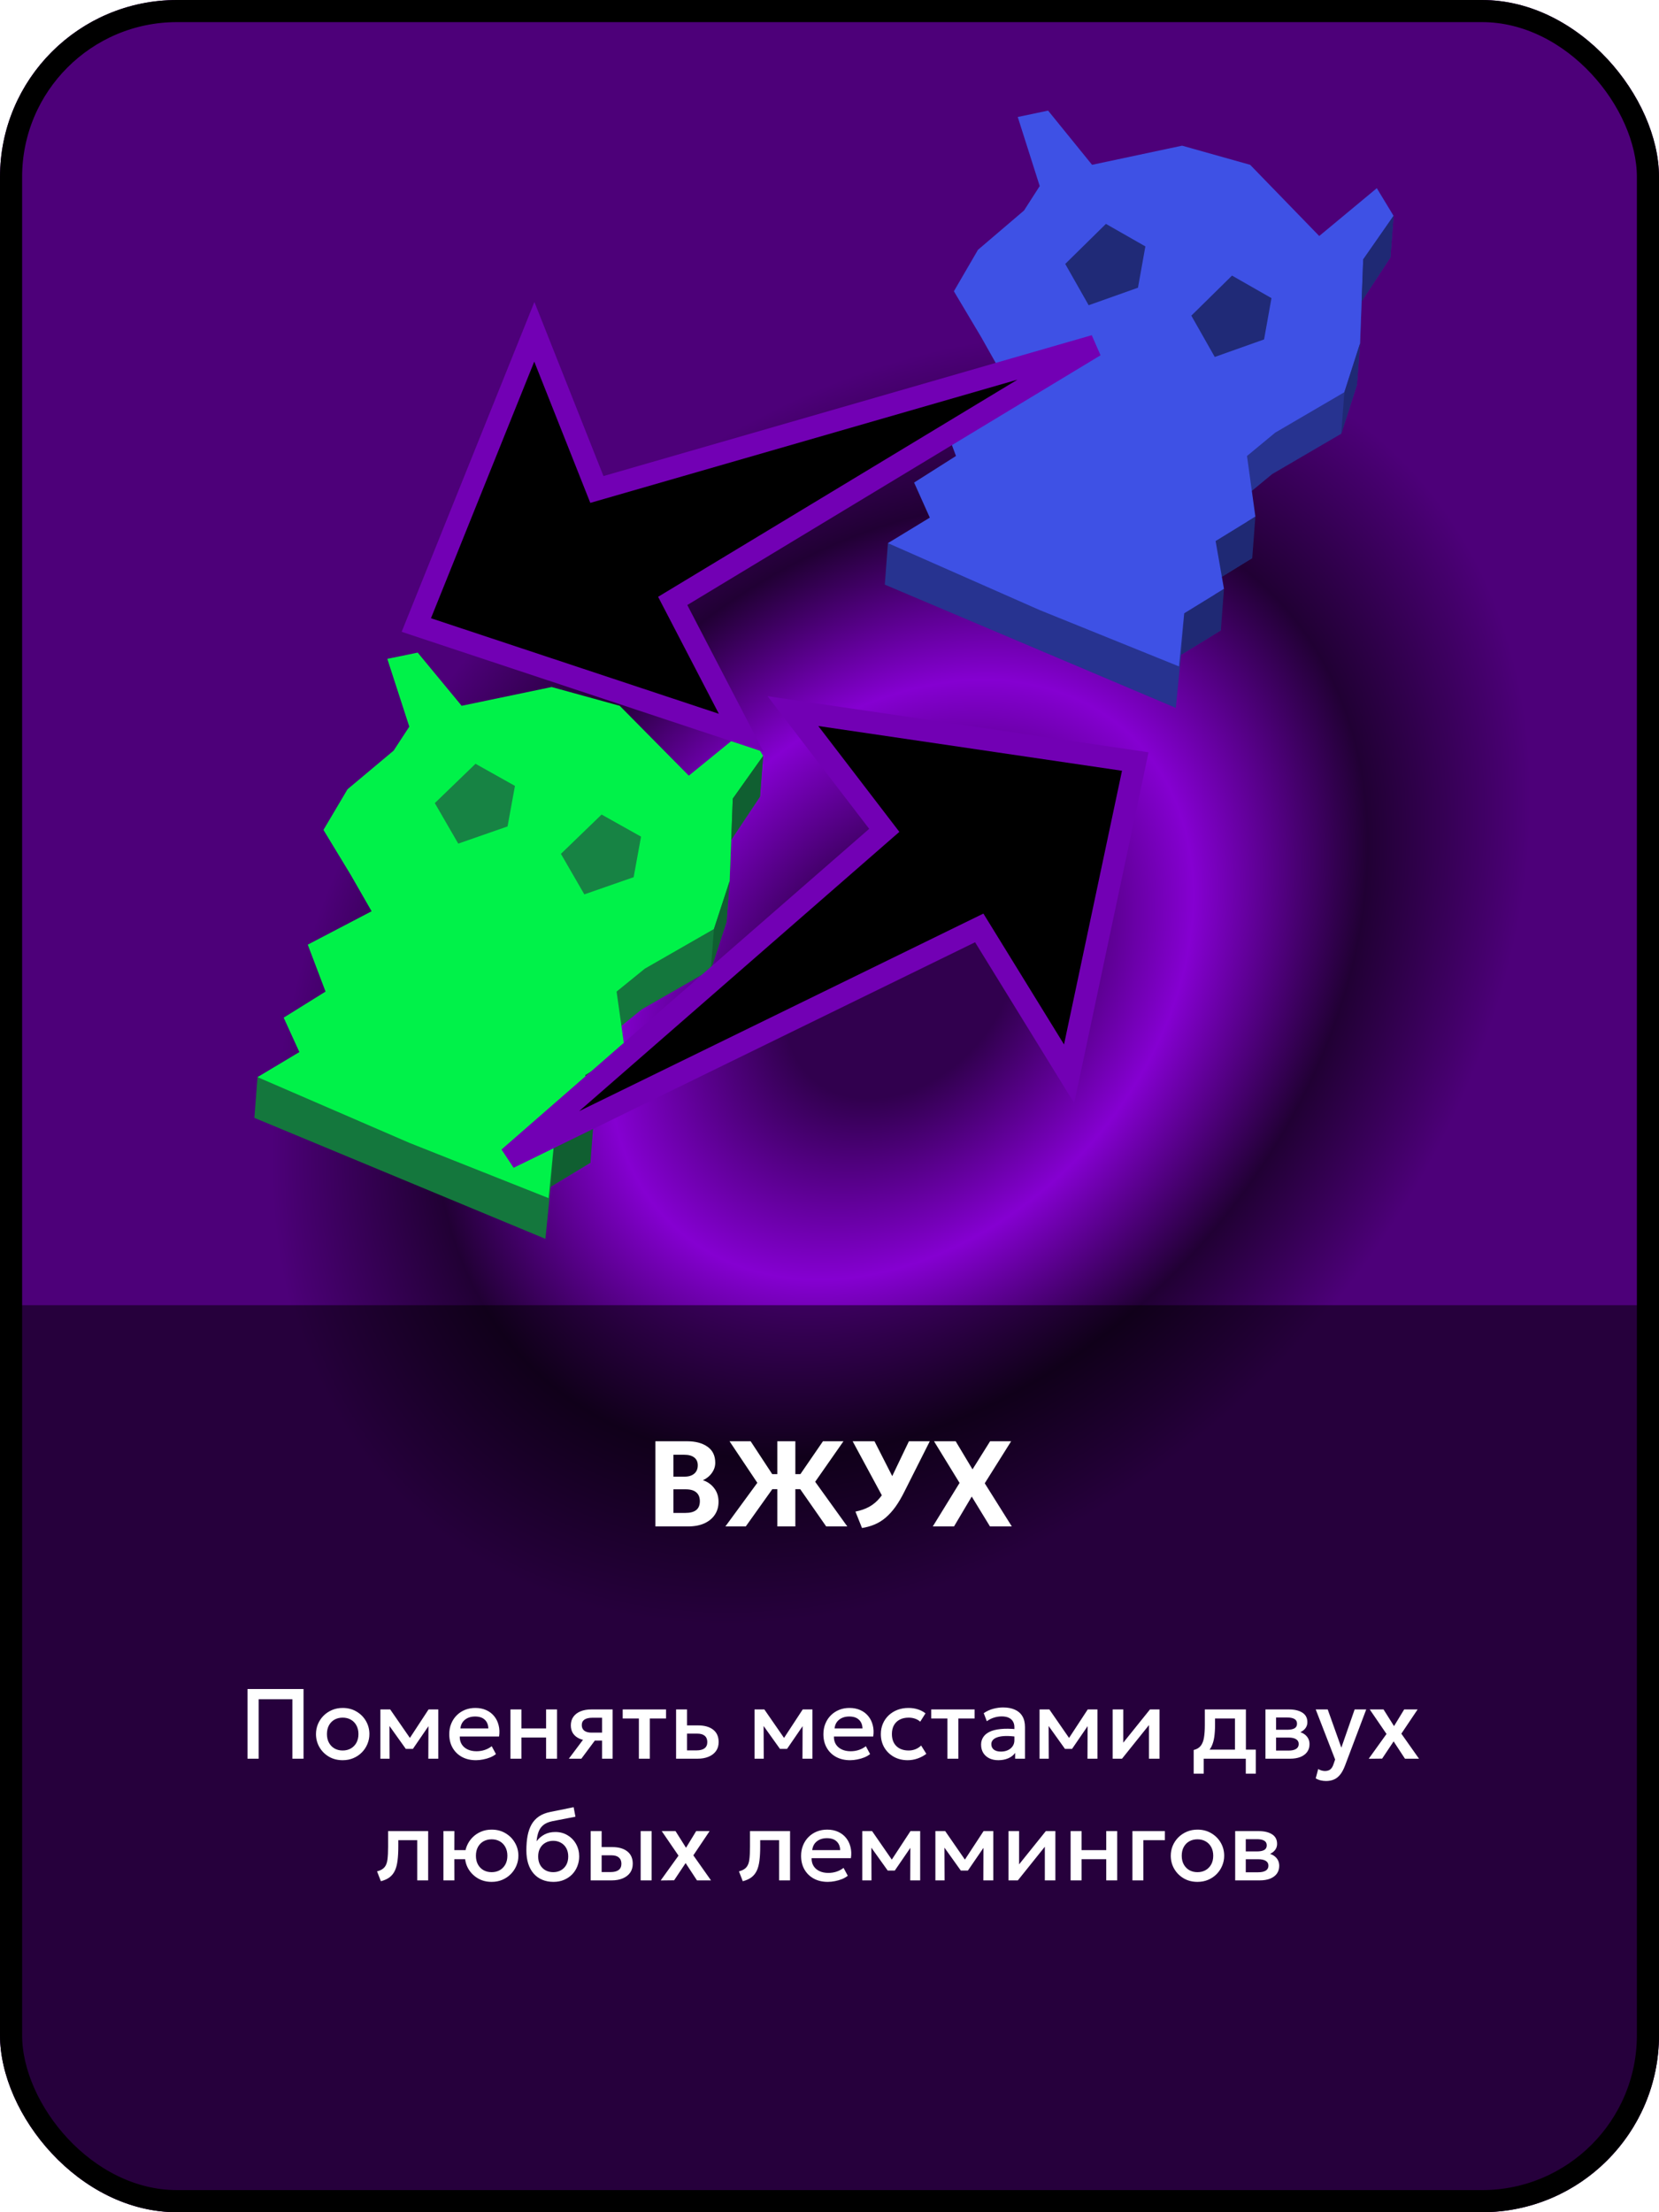 <svg width="150" height="200" viewBox="0 0 150 200" fill="none" xmlns="http://www.w3.org/2000/svg">
<g clip-path="url(#clip0_1_438)">
<rect width="150" height="200" fill="url(#paint0_angular_1_438)"/>
<g filter="url(#filter0_b_1_438)">
<rect y="118" width="150" height="82" fill="black" fill-opacity="0.5"/>
</g>
<rect x="1" y="1" width="148" height="198" rx="15" stroke="black" stroke-width="2"/>
<path d="M59.258 138V130.3H62.123C62.893 130.3 63.509 130.465 63.971 130.795C64.437 131.121 64.67 131.605 64.67 132.247C64.67 132.485 64.618 132.707 64.516 132.912C64.413 133.118 64.278 133.299 64.109 133.457C63.94 133.611 63.755 133.732 63.553 133.82C63.971 133.959 64.311 134.199 64.571 134.54C64.835 134.881 64.967 135.292 64.967 135.772C64.967 136.22 64.855 136.61 64.631 136.944C64.408 137.278 64.091 137.538 63.68 137.725C63.269 137.908 62.78 138 62.211 138H59.258ZM60.886 136.779H61.969C62.409 136.779 62.737 136.691 62.954 136.515C63.17 136.339 63.278 136.073 63.278 135.717C63.278 135.373 63.172 135.109 62.959 134.925C62.747 134.738 62.428 134.645 62.002 134.645H60.886V136.779ZM60.886 133.501H61.898C62.144 133.501 62.354 133.461 62.53 133.38C62.71 133.299 62.847 133.184 62.943 133.033C63.042 132.879 63.091 132.694 63.091 132.478C63.091 132.17 62.985 131.933 62.772 131.768C62.563 131.603 62.263 131.521 61.87 131.521H60.886V133.501ZM74.701 138L71.89 133.968L74.409 130.3H76.263L73.705 133.963L76.609 138H74.701ZM65.587 138L68.475 134.056L65.961 130.3H67.87L70.29 133.985L67.43 138H65.587ZM70.284 138V134.634H68.986V133.27H70.284V130.3H71.912V133.27H73.216V134.634H71.912V138H70.284ZM77.939 138.143L77.346 136.658C77.815 136.566 78.227 136.423 78.583 136.229C78.942 136.031 79.261 135.765 79.54 135.431C79.822 135.098 80.085 134.678 80.326 134.172L82.18 130.3H84.067L81.784 134.832C81.513 135.378 81.236 135.848 80.954 136.24C80.671 136.629 80.376 136.953 80.068 137.213C79.76 137.474 79.43 137.677 79.078 137.824C78.73 137.971 78.35 138.077 77.939 138.143ZM80.046 135.767L77.093 130.3H79.067L81.146 134.381L80.046 135.767ZM84.34 138L86.76 134.067L84.45 130.3H86.408L87.931 132.841L89.521 130.3H91.424L89.037 134.1L91.484 138H89.51L87.86 135.299L86.259 138H84.34Z" fill="white"/>
<path d="M22.377 159V152.7H27.444V159H26.436V153.622H23.385V159H22.377ZM30.982 159.135C30.517 159.135 30.102 159.029 29.736 158.815C29.373 158.599 29.088 158.313 28.881 157.956C28.674 157.596 28.57 157.201 28.57 156.772C28.57 156.454 28.629 156.154 28.746 155.872C28.866 155.587 29.034 155.335 29.25 155.116C29.469 154.897 29.725 154.725 30.019 154.599C30.313 154.473 30.636 154.41 30.987 154.41C31.452 154.41 31.866 154.518 32.229 154.734C32.595 154.947 32.881 155.233 33.088 155.593C33.295 155.95 33.399 156.343 33.399 156.772C33.399 157.087 33.339 157.387 33.219 157.672C33.102 157.957 32.935 158.209 32.719 158.428C32.503 158.647 32.248 158.82 31.954 158.946C31.66 159.072 31.336 159.135 30.982 159.135ZM30.982 158.257C31.258 158.257 31.503 158.197 31.716 158.077C31.932 157.954 32.101 157.782 32.224 157.56C32.347 157.338 32.409 157.075 32.409 156.772C32.409 156.469 32.347 156.207 32.224 155.985C32.101 155.76 31.932 155.587 31.716 155.467C31.503 155.347 31.258 155.287 30.982 155.287C30.706 155.287 30.46 155.347 30.244 155.467C30.031 155.587 29.863 155.76 29.74 155.985C29.62 156.207 29.56 156.469 29.56 156.772C29.56 157.075 29.622 157.338 29.745 157.56C29.868 157.782 30.036 157.954 30.249 158.077C30.465 158.197 30.709 158.257 30.982 158.257ZM34.393 159V154.545H35.253H35.28L37.278 157.434L36.85 157.443L38.749 154.545H39.627V159H38.727L38.74 155.706L38.925 155.787L37.332 158.113H36.693L35.028 155.782L35.212 155.701L35.226 159H34.393ZM43.036 159.135C42.556 159.135 42.135 159.038 41.772 158.842C41.409 158.644 41.126 158.368 40.922 158.014C40.721 157.66 40.62 157.249 40.62 156.781C40.62 156.439 40.678 156.124 40.795 155.836C40.913 155.545 41.078 155.293 41.291 155.08C41.504 154.867 41.752 154.702 42.038 154.585C42.325 154.468 42.639 154.41 42.978 154.41C43.347 154.41 43.675 154.476 43.964 154.608C44.252 154.737 44.49 154.918 44.679 155.152C44.871 155.386 45.006 155.661 45.084 155.976C45.165 156.288 45.178 156.627 45.124 156.993H41.569C41.563 157.26 41.622 157.494 41.745 157.695C41.868 157.893 42.044 158.047 42.272 158.158C42.502 158.269 42.774 158.325 43.086 158.325C43.338 158.325 43.581 158.287 43.815 158.212C44.052 158.134 44.267 158.02 44.459 157.87L44.841 158.581C44.697 158.698 44.523 158.799 44.319 158.883C44.115 158.964 43.902 159.026 43.68 159.068C43.458 159.113 43.243 159.135 43.036 159.135ZM41.628 156.264H44.153C44.144 155.928 44.035 155.664 43.828 155.472C43.624 155.28 43.334 155.184 42.956 155.184C42.59 155.184 42.285 155.28 42.042 155.472C41.802 155.664 41.664 155.928 41.628 156.264ZM46.153 159V154.545H47.143V156.264H49.375V154.545H50.365V159H49.375V157.083H47.143V159H46.153ZM51.432 159L53.142 156.718L53.358 157.357C52.989 157.36 52.674 157.306 52.413 157.195C52.152 157.081 51.953 156.922 51.815 156.718C51.68 156.511 51.612 156.267 51.612 155.985C51.612 155.682 51.689 155.424 51.842 155.211C51.995 154.995 52.211 154.83 52.49 154.716C52.769 154.602 53.096 154.545 53.471 154.545H55.392V159H54.438V155.296H53.57C53.252 155.296 53.01 155.352 52.845 155.463C52.683 155.574 52.602 155.74 52.602 155.962C52.602 156.178 52.677 156.346 52.827 156.466C52.98 156.583 53.201 156.642 53.489 156.642H54.564V157.362H53.781L52.562 159H51.432ZM57.764 159V155.364H56.302V154.545H60.221V155.364H58.755V159H57.764ZM61.129 159V154.545H62.119V158.248H62.97C63.294 158.248 63.538 158.185 63.703 158.059C63.868 157.933 63.951 157.746 63.951 157.497C63.951 157.251 63.874 157.062 63.721 156.93C63.568 156.798 63.343 156.732 63.046 156.732H61.984V155.989H63.123C63.699 155.989 64.152 156.118 64.482 156.376C64.812 156.634 64.977 157.008 64.977 157.497C64.977 157.812 64.897 158.082 64.738 158.307C64.579 158.529 64.356 158.7 64.068 158.82C63.783 158.94 63.448 159 63.064 159H61.129ZM68.222 159V154.545H69.082H69.109L71.107 157.434L70.679 157.443L72.578 154.545H73.456V159H72.556L72.569 155.706L72.754 155.787L71.161 158.113H70.522L68.857 155.782L69.041 155.701L69.055 159H68.222ZM76.866 159.135C76.386 159.135 75.964 159.038 75.601 158.842C75.238 158.644 74.955 158.368 74.751 158.014C74.55 157.66 74.449 157.249 74.449 156.781C74.449 156.439 74.508 156.124 74.625 155.836C74.742 155.545 74.907 155.293 75.12 155.08C75.333 154.867 75.582 154.702 75.867 154.585C76.155 154.468 76.468 154.41 76.807 154.41C77.176 154.41 77.505 154.476 77.793 154.608C78.081 154.737 78.319 154.918 78.508 155.152C78.7 155.386 78.835 155.661 78.913 155.976C78.994 156.288 79.008 156.627 78.954 156.993H75.399C75.393 157.26 75.451 157.494 75.574 157.695C75.697 157.893 75.873 158.047 76.101 158.158C76.332 158.269 76.603 158.325 76.915 158.325C77.167 158.325 77.41 158.287 77.644 158.212C77.881 158.134 78.096 158.02 78.288 157.87L78.67 158.581C78.526 158.698 78.352 158.799 78.148 158.883C77.944 158.964 77.731 159.026 77.509 159.068C77.287 159.113 77.073 159.135 76.866 159.135ZM75.457 156.264H77.982C77.973 155.928 77.865 155.664 77.658 155.472C77.454 155.28 77.163 155.184 76.785 155.184C76.419 155.184 76.114 155.28 75.871 155.472C75.631 155.664 75.493 155.928 75.457 156.264ZM82.069 159.135C81.601 159.135 81.184 159.033 80.818 158.829C80.452 158.622 80.164 158.341 79.954 157.987C79.747 157.63 79.643 157.225 79.643 156.772C79.643 156.43 79.705 156.117 79.828 155.832C79.951 155.544 80.125 155.293 80.35 155.08C80.575 154.867 80.839 154.702 81.142 154.585C81.448 154.468 81.779 154.41 82.136 154.41C82.436 154.41 82.714 154.45 82.969 154.531C83.227 154.609 83.464 154.731 83.68 154.896L83.203 155.652C83.065 155.529 82.906 155.437 82.726 155.377C82.549 155.317 82.36 155.287 82.159 155.287C81.847 155.287 81.578 155.346 81.353 155.463C81.128 155.58 80.953 155.749 80.827 155.971C80.704 156.19 80.642 156.456 80.642 156.768C80.642 157.233 80.777 157.597 81.047 157.861C81.32 158.125 81.691 158.257 82.159 158.257C82.381 158.257 82.591 158.217 82.789 158.136C82.987 158.052 83.152 157.942 83.284 157.807L83.756 158.559C83.519 158.739 83.255 158.88 82.964 158.982C82.673 159.084 82.375 159.135 82.069 159.135ZM85.661 159V155.364H84.198V154.545H88.118V155.364H86.651V159H85.661ZM90.263 159.135C89.954 159.135 89.683 159.078 89.449 158.964C89.215 158.847 89.032 158.683 88.9 158.473C88.771 158.26 88.706 158.01 88.706 157.722C88.706 157.479 88.768 157.26 88.891 157.065C89.014 156.867 89.204 156.703 89.462 156.574C89.723 156.445 90.058 156.36 90.466 156.318C90.874 156.273 91.364 156.279 91.937 156.336L91.955 157.02C91.547 156.963 91.196 156.939 90.902 156.948C90.608 156.957 90.367 156.994 90.178 157.06C89.992 157.123 89.854 157.209 89.764 157.317C89.677 157.422 89.633 157.543 89.633 157.681C89.633 157.897 89.71 158.064 89.863 158.181C90.019 158.298 90.232 158.356 90.502 158.356C90.733 158.356 90.94 158.314 91.123 158.23C91.306 158.146 91.45 158.028 91.555 157.875C91.663 157.722 91.717 157.542 91.717 157.335V156.151C91.717 155.953 91.675 155.782 91.591 155.638C91.507 155.491 91.379 155.377 91.208 155.296C91.037 155.215 90.824 155.175 90.569 155.175C90.335 155.175 90.104 155.211 89.876 155.283C89.648 155.352 89.431 155.461 89.224 155.611L88.945 154.882C89.224 154.693 89.515 154.56 89.818 154.482C90.121 154.404 90.412 154.365 90.691 154.365C91.105 154.365 91.459 154.431 91.753 154.563C92.05 154.692 92.278 154.888 92.437 155.152C92.596 155.413 92.675 155.743 92.675 156.142V159H91.784V158.473C91.634 158.686 91.426 158.85 91.159 158.964C90.892 159.078 90.593 159.135 90.263 159.135ZM93.992 159V154.545H94.851H94.878L96.876 157.434L96.449 157.443L98.348 154.545H99.225V159H98.325L98.339 155.706L98.523 155.787L96.93 158.113H96.291L94.626 155.782L94.811 155.701L94.824 159H93.992ZM100.601 159V154.545H101.56V157.551L103.976 154.545H104.84V159H103.886V155.958L101.447 159H100.601ZM111.659 159V155.364H109.859V155.953C109.859 156.358 109.835 156.724 109.787 157.051C109.739 157.378 109.653 157.666 109.53 157.915C109.407 158.161 109.235 158.365 109.013 158.527C108.794 158.689 108.513 158.808 108.171 158.883L107.928 158.212C108.213 158.143 108.428 158.014 108.572 157.825C108.716 157.636 108.812 157.387 108.86 157.078C108.911 156.766 108.936 156.391 108.936 155.953V154.545H112.649V159H111.659ZM107.928 160.35V158.212L108.54 158.275L108.693 158.181H113.544V160.35H112.64V159H108.833V160.35H107.928ZM114.418 159V154.545H116.542C117.046 154.545 117.449 154.641 117.752 154.833C118.055 155.025 118.207 155.313 118.207 155.697C118.207 155.877 118.163 156.037 118.076 156.178C117.989 156.316 117.869 156.432 117.716 156.525C117.563 156.618 117.385 156.685 117.181 156.728L117.163 156.507C117.556 156.561 117.86 156.691 118.076 156.898C118.292 157.105 118.4 157.368 118.4 157.686C118.4 157.956 118.33 158.19 118.189 158.388C118.048 158.583 117.845 158.734 117.581 158.842C117.317 158.947 117.001 159 116.632 159H114.418ZM115.376 158.266H116.497C116.794 158.266 117.022 158.217 117.181 158.118C117.343 158.019 117.424 157.87 117.424 157.672C117.424 157.477 117.344 157.332 117.185 157.236C117.026 157.137 116.797 157.087 116.497 157.087H115.246V156.381H116.393C116.672 156.381 116.888 156.339 117.041 156.255C117.194 156.168 117.271 156.027 117.271 155.832C117.271 155.637 117.194 155.496 117.041 155.409C116.888 155.319 116.672 155.274 116.393 155.274H115.376V158.266ZM119.898 161.016C119.736 161.016 119.577 160.998 119.421 160.962C119.265 160.926 119.112 160.865 118.962 160.778L119.187 159.932C119.28 159.992 119.382 160.037 119.493 160.067C119.604 160.097 119.703 160.112 119.79 160.112C120 160.112 120.165 160.062 120.285 159.963C120.405 159.864 120.499 159.711 120.568 159.504L120.717 159.072L118.962 154.545H120.046L121.279 158.001L122.481 154.545H123.529L121.603 159.644C121.465 160.001 121.311 160.278 121.14 160.476C120.969 160.677 120.78 160.817 120.573 160.895C120.366 160.976 120.141 161.016 119.898 161.016ZM123.752 159.005L125.363 156.763L123.846 154.545H125.093L126.042 156.052L126.96 154.545H128.175L126.704 156.736L128.301 159H127.032L126.006 157.434L124.967 158.991L123.752 159.005ZM34.438 170.077L34.091 169.185C34.397 169.107 34.621 168.984 34.762 168.816C34.906 168.648 34.996 168.414 35.032 168.114C35.071 167.814 35.09 167.427 35.09 166.953V165.545H38.713V170H37.723V166.364H36.013V166.953C36.013 167.43 35.99 167.846 35.945 168.2C35.903 168.554 35.825 168.855 35.711 169.104C35.597 169.353 35.437 169.557 35.23 169.716C35.026 169.872 34.762 169.992 34.438 170.077ZM40.093 170V165.545H41.083L41.078 167.264H42.586V168.083H41.078L41.083 170H40.093ZM44.453 170.135C43.985 170.135 43.57 170.029 43.207 169.815C42.844 169.599 42.557 169.313 42.347 168.956C42.14 168.596 42.037 168.201 42.037 167.772C42.037 167.454 42.097 167.154 42.217 166.872C42.337 166.587 42.505 166.335 42.721 166.116C42.937 165.897 43.192 165.725 43.486 165.599C43.78 165.473 44.102 165.41 44.453 165.41C44.921 165.41 45.337 165.518 45.7 165.734C46.063 165.947 46.348 166.233 46.555 166.593C46.765 166.95 46.87 167.343 46.87 167.772C46.87 168.087 46.81 168.387 46.69 168.672C46.57 168.957 46.402 169.209 46.186 169.428C45.97 169.647 45.715 169.82 45.421 169.946C45.127 170.072 44.804 170.135 44.453 170.135ZM44.453 169.257C44.729 169.257 44.974 169.197 45.187 169.077C45.4 168.954 45.568 168.782 45.691 168.56C45.814 168.338 45.875 168.075 45.875 167.772C45.875 167.469 45.814 167.207 45.691 166.985C45.568 166.76 45.4 166.587 45.187 166.467C44.974 166.347 44.729 166.287 44.453 166.287C44.177 166.287 43.931 166.347 43.715 166.467C43.502 166.587 43.334 166.76 43.211 166.985C43.091 167.207 43.031 167.469 43.031 167.772C43.031 168.075 43.091 168.338 43.211 168.56C43.334 168.782 43.502 168.954 43.715 169.077C43.931 169.197 44.177 169.257 44.453 169.257ZM50.04 170.135C49.665 170.135 49.326 170.071 49.023 169.941C48.72 169.812 48.462 169.626 48.249 169.383C48.036 169.137 47.873 168.839 47.759 168.488C47.648 168.134 47.592 167.732 47.592 167.282C47.592 166.787 47.63 166.343 47.705 165.95C47.783 165.557 47.904 165.216 48.069 164.928C48.237 164.64 48.458 164.403 48.731 164.217C49.007 164.031 49.341 163.898 49.734 163.817L51.867 163.385L52.029 164.244L49.955 164.645C49.607 164.717 49.334 164.832 49.136 164.991C48.938 165.15 48.792 165.353 48.699 165.599C48.606 165.845 48.545 166.134 48.515 166.467C48.704 166.212 48.939 166.008 49.221 165.855C49.503 165.702 49.832 165.626 50.207 165.626C50.63 165.626 51.003 165.726 51.327 165.927C51.654 166.125 51.909 166.391 52.092 166.724C52.275 167.057 52.367 167.426 52.367 167.831C52.367 168.146 52.311 168.443 52.2 168.722C52.092 169.001 51.935 169.247 51.728 169.46C51.521 169.67 51.275 169.835 50.99 169.955C50.705 170.075 50.388 170.135 50.04 170.135ZM50.018 169.257C50.279 169.257 50.511 169.2 50.715 169.086C50.922 168.969 51.084 168.806 51.201 168.596C51.318 168.383 51.377 168.131 51.377 167.84C51.377 167.549 51.318 167.298 51.201 167.088C51.084 166.875 50.922 166.712 50.715 166.598C50.511 166.481 50.279 166.422 50.018 166.422C49.757 166.422 49.523 166.481 49.316 166.598C49.112 166.712 48.951 166.875 48.834 167.088C48.717 167.298 48.659 167.549 48.659 167.84C48.659 168.131 48.717 168.383 48.834 168.596C48.951 168.806 49.112 168.969 49.316 169.086C49.523 169.2 49.757 169.257 50.018 169.257ZM53.408 170V165.545H54.398V169.248H55.204C55.528 169.248 55.772 169.185 55.937 169.059C56.102 168.933 56.185 168.746 56.185 168.497C56.185 168.251 56.108 168.062 55.955 167.93C55.802 167.798 55.577 167.732 55.28 167.732H54.263V166.989H55.357C55.933 166.989 56.386 167.118 56.716 167.376C57.046 167.634 57.211 168.008 57.211 168.497C57.211 168.812 57.131 169.082 56.972 169.307C56.813 169.529 56.59 169.7 56.302 169.82C56.017 169.94 55.682 170 55.298 170H53.408ZM57.926 170V165.545H58.916V170H57.926ZM59.737 170.005L61.348 167.763L59.831 165.545H61.078L62.027 167.052L62.945 165.545H64.16L62.689 167.736L64.286 170H63.017L61.991 168.434L60.952 169.991L59.737 170.005ZM67.159 170.077L66.813 169.185C67.119 169.107 67.342 168.984 67.483 168.816C67.627 168.648 67.717 168.414 67.753 168.114C67.792 167.814 67.812 167.427 67.812 166.953V165.545H71.434V170H70.444V166.364H68.734V166.953C68.734 167.43 68.712 167.846 68.667 168.2C68.625 168.554 68.547 168.855 68.433 169.104C68.319 169.353 68.158 169.557 67.951 169.716C67.747 169.872 67.483 169.992 67.159 170.077ZM74.849 170.135C74.368 170.135 73.947 170.038 73.584 169.842C73.221 169.644 72.938 169.368 72.734 169.014C72.532 168.66 72.432 168.249 72.432 167.781C72.432 167.439 72.49 167.124 72.608 166.836C72.725 166.545 72.889 166.293 73.103 166.08C73.316 165.867 73.564 165.702 73.85 165.585C74.138 165.468 74.451 165.41 74.79 165.41C75.159 165.41 75.487 165.476 75.775 165.608C76.064 165.737 76.302 165.918 76.491 166.152C76.683 166.386 76.818 166.661 76.896 166.976C76.977 167.288 76.99 167.627 76.936 167.993H73.382C73.376 168.26 73.434 168.494 73.557 168.695C73.68 168.893 73.856 169.047 74.084 169.158C74.314 169.269 74.586 169.325 74.898 169.325C75.15 169.325 75.393 169.287 75.627 169.212C75.864 169.134 76.079 169.02 76.27 168.87L76.653 169.581C76.509 169.698 76.335 169.799 76.131 169.883C75.927 169.964 75.714 170.026 75.492 170.068C75.27 170.113 75.055 170.135 74.849 170.135ZM73.44 167.264H75.965C75.956 166.928 75.847 166.664 75.641 166.472C75.436 166.28 75.145 166.184 74.767 166.184C74.401 166.184 74.097 166.28 73.854 166.472C73.614 166.664 73.476 166.928 73.44 167.264ZM77.965 170V165.545H78.824H78.851L80.849 168.434L80.422 168.443L82.321 165.545H83.198V170H82.298L82.312 166.706L82.496 166.787L80.903 169.113H80.264L78.599 166.782L78.784 166.701L78.797 170H77.965ZM84.574 170V165.545H85.434H85.461L87.459 168.434L87.031 168.443L88.93 165.545H89.808V170H88.908L88.921 166.706L89.106 166.787L87.513 169.113H86.874L85.209 166.782L85.393 166.701L85.407 170H84.574ZM91.184 170V165.545H92.142V168.551L94.559 165.545H95.423V170H94.469V166.958L92.03 170H91.184ZM96.8 170V165.545H97.79V167.264H100.022V165.545H101.012V170H100.022V168.083H97.79V170H96.8ZM102.39 170V165.545H105.324V166.364H103.38V170H102.39ZM108.269 170.135C107.804 170.135 107.388 170.029 107.022 169.815C106.659 169.599 106.374 169.313 106.167 168.956C105.96 168.596 105.857 168.201 105.857 167.772C105.857 167.454 105.915 167.154 106.032 166.872C106.152 166.587 106.32 166.335 106.536 166.116C106.755 165.897 107.012 165.725 107.306 165.599C107.6 165.473 107.922 165.41 108.273 165.41C108.738 165.41 109.152 165.518 109.515 165.734C109.881 165.947 110.168 166.233 110.375 166.593C110.582 166.95 110.685 167.343 110.685 167.772C110.685 168.087 110.625 168.387 110.505 168.672C110.388 168.957 110.222 169.209 110.006 169.428C109.79 169.647 109.535 169.82 109.241 169.946C108.947 170.072 108.623 170.135 108.269 170.135ZM108.269 169.257C108.545 169.257 108.789 169.197 109.002 169.077C109.218 168.954 109.388 168.782 109.511 168.56C109.634 168.338 109.695 168.075 109.695 167.772C109.695 167.469 109.634 167.207 109.511 166.985C109.388 166.76 109.218 166.587 109.002 166.467C108.789 166.347 108.545 166.287 108.269 166.287C107.993 166.287 107.747 166.347 107.531 166.467C107.318 166.587 107.15 166.76 107.027 166.985C106.907 167.207 106.847 167.469 106.847 167.772C106.847 168.075 106.908 168.338 107.031 168.56C107.154 168.782 107.322 168.954 107.535 169.077C107.751 169.197 107.996 169.257 108.269 169.257ZM111.68 170V165.545H113.804C114.308 165.545 114.711 165.641 115.014 165.833C115.317 166.025 115.469 166.313 115.469 166.697C115.469 166.877 115.425 167.037 115.338 167.178C115.251 167.316 115.131 167.432 114.978 167.525C114.825 167.618 114.647 167.685 114.443 167.728L114.425 167.507C114.818 167.561 115.122 167.691 115.338 167.898C115.554 168.105 115.662 168.368 115.662 168.686C115.662 168.956 115.592 169.19 115.451 169.388C115.31 169.583 115.107 169.734 114.843 169.842C114.579 169.947 114.263 170 113.894 170H111.68ZM112.638 169.266H113.759C114.056 169.266 114.284 169.217 114.443 169.118C114.605 169.019 114.686 168.87 114.686 168.672C114.686 168.477 114.606 168.332 114.447 168.236C114.288 168.137 114.059 168.087 113.759 168.087H112.508V167.381H113.655C113.934 167.381 114.15 167.339 114.303 167.255C114.456 167.168 114.533 167.027 114.533 166.832C114.533 166.637 114.456 166.496 114.303 166.409C114.15 166.319 113.934 166.274 113.655 166.274H112.638V169.266Z" fill="white"/>
<path d="M23 101.062L23.283 97.379L46.246 87.899L69 68.335L68.717 72.018L66.113 75.926L65.971 79.651L65.689 83.334L64.269 87.672L58.022 91.255L55.466 93.329L56.223 98.704L52.627 100.873L53.384 105.116L49.787 107.285L49.314 112L23 101.062Z" fill="#14773D"/>
<path d="M53.666 101.433L53.384 105.116L49.787 107.285L50.069 103.602L53.666 101.433Z" fill="#105F31"/>
<path d="M56.506 95.021L56.223 98.704L52.626 100.873L52.909 97.19L56.506 95.021Z" fill="#105F31"/>
<path d="M37.007 65.695L35.02 59.566L37.765 59L41.74 63.809L49.88 62.112L56.032 63.809L62.28 70.127L67.486 65.884L69 68.335L66.255 72.201L65.971 79.651L64.551 83.989L58.304 87.572L55.749 89.646L56.506 95.021L52.909 97.19L53.666 101.433L50.069 103.602L49.596 108.317L37.007 103.319L23.283 97.379L27.069 95.115L25.649 92.004L29.435 89.646L27.826 85.403L33.6 82.385L31.707 79.085L29.246 75.03L31.423 71.353L35.588 67.864L37.007 65.695Z" fill="#00F249"/>
<path d="M64.551 83.988L64.269 87.671L65.689 83.334L65.971 79.651L64.551 83.988Z" fill="#105F31"/>
<path d="M69 68.335L68.717 72.018L66.113 75.926L66.255 72.201L69 68.335Z" fill="#105F31"/>
<path d="M42.993 69.051L39.314 72.605L41.432 76.269L45.891 74.715L46.56 71.05L42.993 69.051Z" fill="#178344"/>
<path d="M54.394 73.64L50.715 77.194L52.833 80.858L57.292 79.303L57.961 75.639L54.394 73.64Z" fill="#178344"/>
<path d="M80 52.855L80.283 49.103L103.246 39.444L126 19.512L125.717 23.264L123.113 27.246L122.971 31.041L122.689 34.793L121.269 39.213L115.022 42.863L112.466 44.977L113.223 50.453L109.626 52.663L110.384 56.987L106.787 59.196L106.314 64L80 52.855Z" fill="#273390"/>
<path d="M110.666 53.234L110.384 56.987L106.787 59.196L107.069 55.444L110.666 53.234Z" fill="#1F2974"/>
<path d="M113.506 46.701L113.223 50.453L109.626 52.663L109.909 48.911L113.506 46.701Z" fill="#1F2974"/>
<path d="M94.007 16.821L92.02 10.576L94.765 10L98.74 14.9L106.88 13.17L113.033 14.9L119.28 21.337L124.486 17.013L126 19.511L123.255 23.451L122.971 31.041L121.551 35.46L115.304 39.111L112.749 41.224L113.506 46.701L109.909 48.911L110.666 53.234L107.069 55.444L106.596 60.248L94.007 55.156L80.283 49.103L84.069 46.797L82.649 43.626L86.435 41.224L84.826 36.901L90.6 33.827L88.707 30.464L86.246 26.333L88.423 22.586L92.588 19.031L94.007 16.821Z" fill="#3E51E5"/>
<path d="M121.551 35.46L121.269 39.212L122.688 34.793L122.971 31.041L121.551 35.46Z" fill="#1F2974"/>
<path d="M126 19.512L125.717 23.264L123.113 27.246L123.255 23.451L126 19.512Z" fill="#1F2974"/>
<path d="M99.993 20.241L96.314 23.861L98.432 27.595L102.891 26.011L103.56 22.277L99.993 20.241Z" fill="#202A77"/>
<path d="M111.394 24.916L107.715 28.537L109.833 32.271L114.292 30.687L114.961 26.953L111.394 24.916Z" fill="#202A77"/>
<path d="M102.645 68.848L71.693 64.288L79.952 75.069L46 104.678L88.539 83.89L96.665 97.08L102.645 68.848Z" fill="black" stroke="#7200B4" stroke-width="2"/>
<path d="M37.641 56.507L67.021 66.257L60.823 54.327L98.989 31.265L53.968 44.252L48.312 29.995L37.641 56.507Z" fill="black" stroke="#7200B4" stroke-width="2"/>
</g>
<defs>
<filter id="filter0_b_1_438" x="-4" y="114" width="158" height="90" filterUnits="userSpaceOnUse" color-interpolation-filters="sRGB">
<feFlood flood-opacity="0" result="BackgroundImageFix"/>
<feGaussianBlur in="BackgroundImageFix" stdDeviation="2"/>
<feComposite in2="SourceAlpha" operator="in" result="effect1_backgroundBlur_1_438"/>
<feBlend mode="normal" in="SourceGraphic" in2="effect1_backgroundBlur_1_438" result="shape"/>
</filter>
<radialGradient id="paint0_angular_1_438" cx="0" cy="0" r="1" gradientUnits="userSpaceOnUse" gradientTransform="translate(81.5 88.5) rotate(132.044) scale(75.407 56.555)">
<stop offset="0.16" stop-color="#31004E"/>
<stop offset="0.404" stop-color="#8500D1"/>
<stop offset="0.645" stop-color="#210034"/>
<stop offset="0.871" stop-color="#4D0079"/>
</radialGradient>
<clipPath id="clip0_1_438">
<rect width="150" height="200" rx="16" fill="white"/>
</clipPath>
</defs>
</svg>
